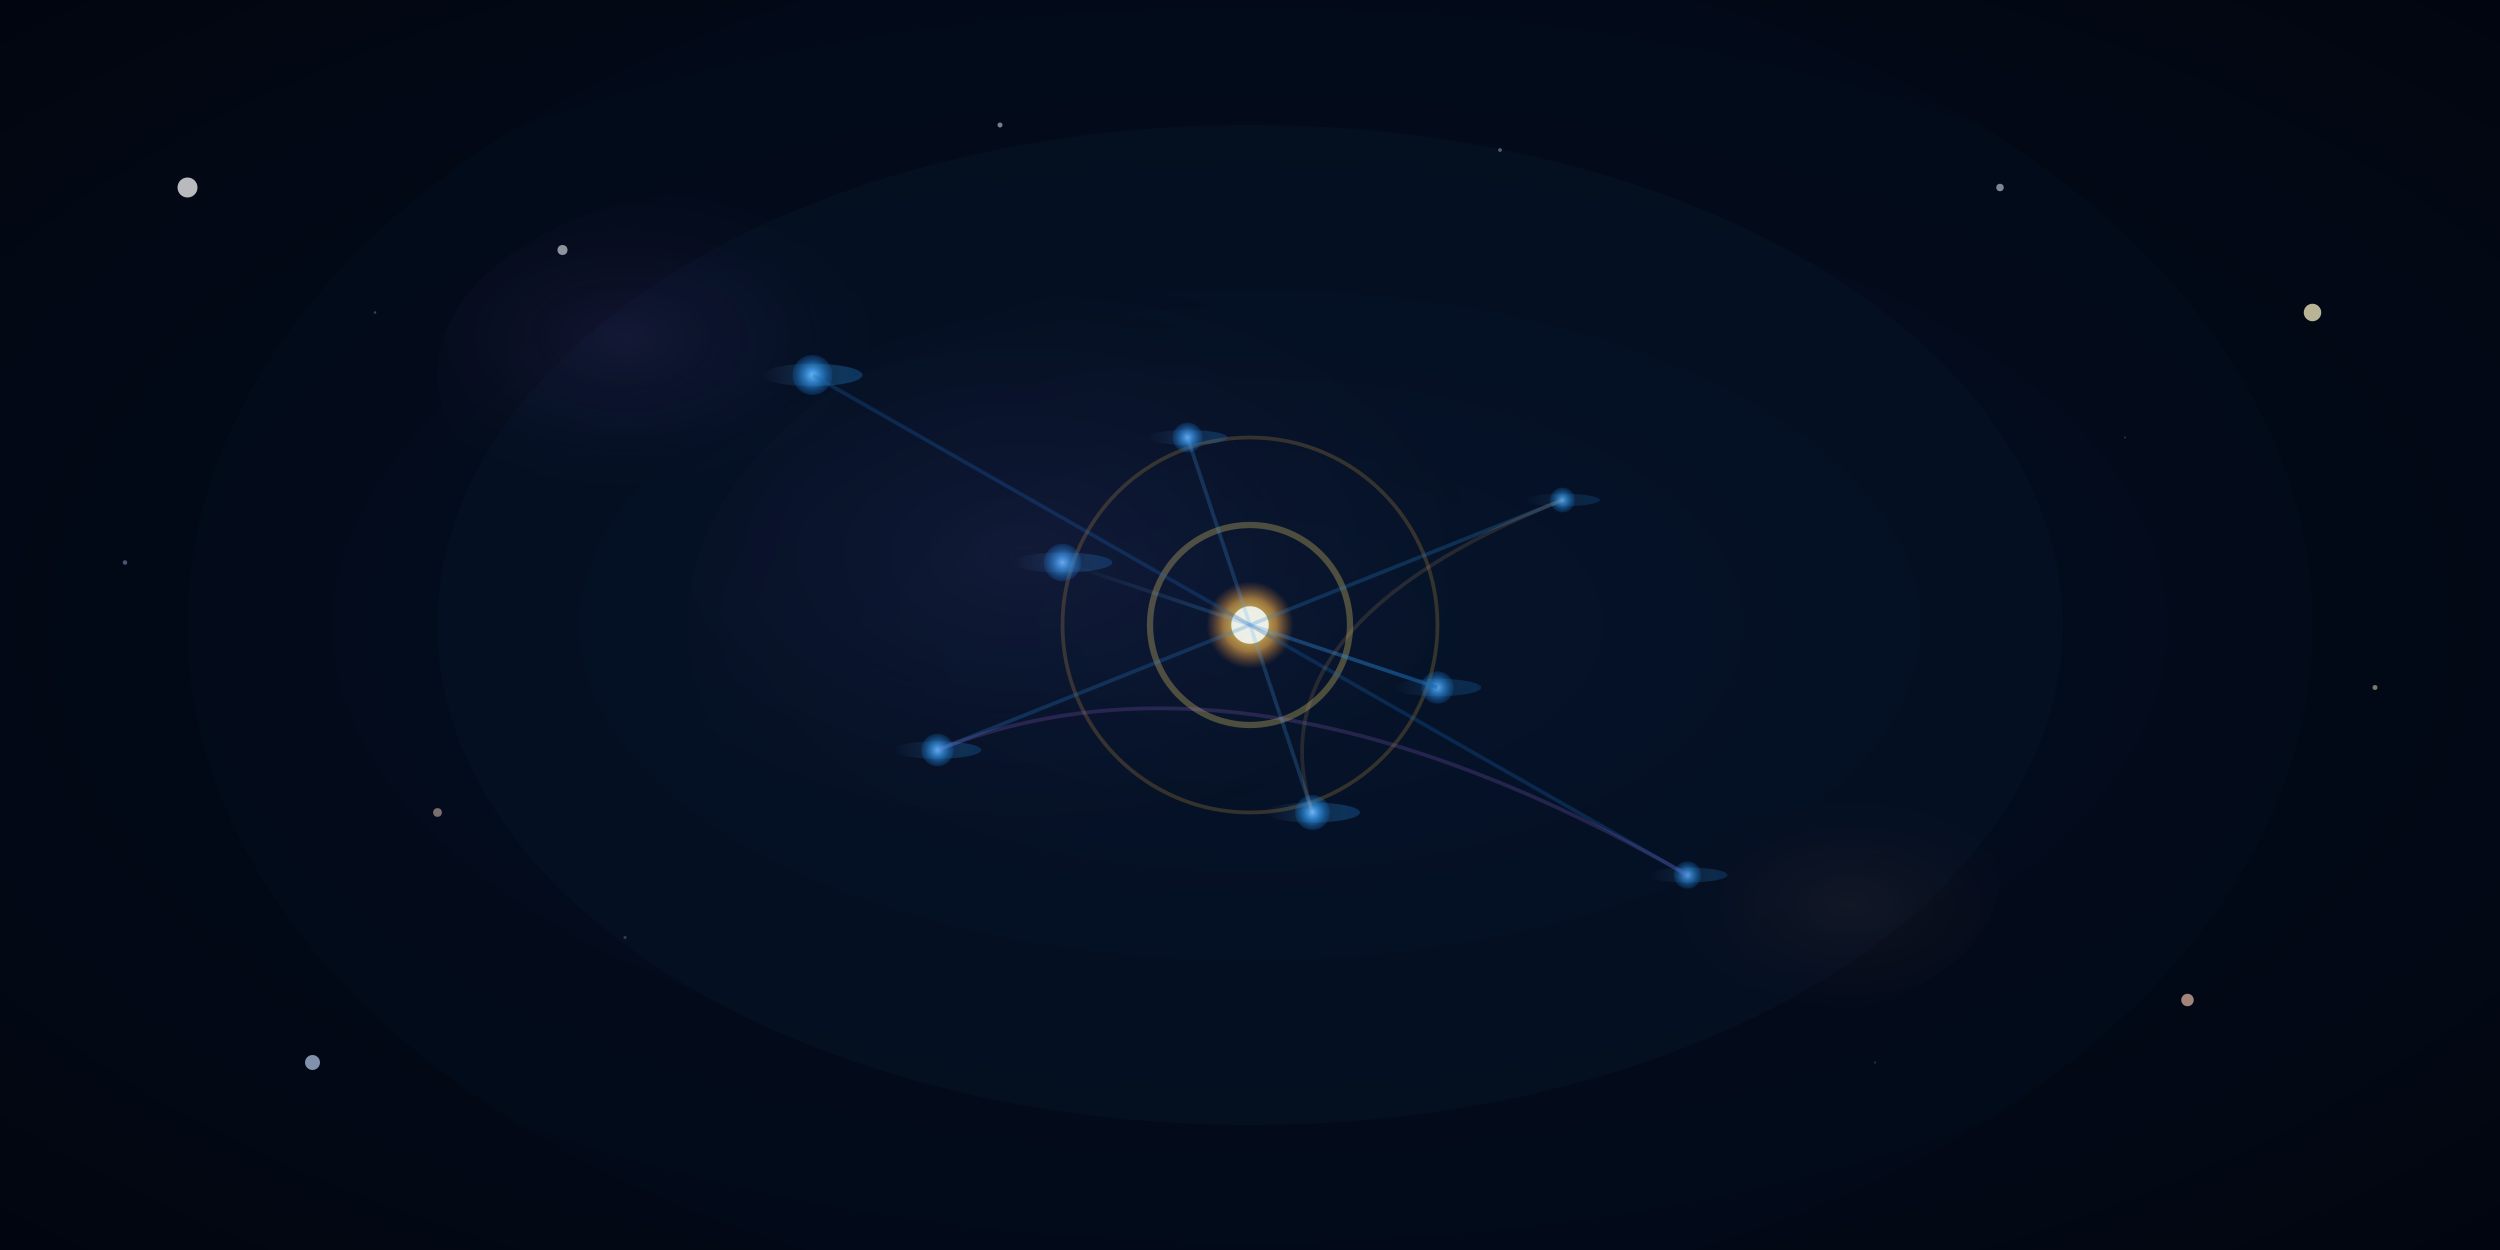 <svg width="400" height="200" viewBox="0 0 200 100" xmlns="http://www.w3.org/2000/svg">
  <defs>
    <!-- Enhanced particle gradient with more vibrant colors -->
    <radialGradient id="particle" cx="50%" cy="50%" r="60%">
      <stop offset="0%" stop-color="rgba(120,200,255,0.95)"/>
      <stop offset="20%" stop-color="rgba(80,170,255,0.85)"/>
      <stop offset="50%" stop-color="rgba(40,140,220,0.6)"/>
      <stop offset="80%" stop-color="rgba(20,100,180,0.3)"/>
      <stop offset="100%" stop-color="rgba(10,60,120,0)"/>
    </radialGradient>
    
    <!-- Enhanced leader gradient with cosmic glow -->
    <radialGradient id="leader" cx="50%" cy="50%" r="50%">
      <stop offset="0%" stop-color="rgba(255,250,180,1)"/>
      <stop offset="30%" stop-color="rgba(255,220,100,0.9)"/>
      <stop offset="60%" stop-color="rgba(255,180,60,0.7)"/>
      <stop offset="100%" stop-color="rgba(220,120,40,0)"/>
    </radialGradient>
    
    <!-- Starfield background gradient -->
    <radialGradient id="spaceBackground" cx="50%" cy="50%" r="70%">
      <stop offset="0%" stop-color="rgba(5,15,35,1)"/>
      <stop offset="40%" stop-color="rgba(3,10,25,1)"/>
      <stop offset="80%" stop-color="rgba(2,8,20,1)"/>
      <stop offset="100%" stop-color="rgba(1,5,15,1)"/>
    </radialGradient>
    
    <!-- Nebula gradient -->
    <radialGradient id="nebula1" cx="30%" cy="40%" r="40%">
      <stop offset="0%" stop-color="rgba(180,120,255,0.15)"/>
      <stop offset="50%" stop-color="rgba(120,80,200,0.08)"/>
      <stop offset="100%" stop-color="rgba(60,40,120,0)"/>
    </radialGradient>
    
    <radialGradient id="nebula2" cx="70%" cy="60%" r="35%">
      <stop offset="0%" stop-color="rgba(255,150,100,0.12)"/>
      <stop offset="50%" stop-color="rgba(200,100,60,0.06)"/>
      <stop offset="100%" stop-color="rgba(120,60,30,0)"/>
    </radialGradient>
    
    <!-- Enhanced particle trail gradient -->
    <linearGradient id="trail" x1="0%" y1="0%" x2="100%" y2="0%">
      <stop offset="0%" stop-color="rgba(120,200,255,0)"/>
      <stop offset="40%" stop-color="rgba(80,170,255,0.3)"/>
      <stop offset="80%" stop-color="rgba(40,140,220,0.6)"/>
      <stop offset="100%" stop-color="rgba(20,100,180,0.8)"/>
    </linearGradient>
    
    <!-- Enhanced organic filter with more sophisticated turbulence -->
    <filter id="organic" x="-80%" y="-80%" width="260%" height="260%">
      <feTurbulence baseFrequency="0.008" numOctaves="4" result="flow" type="fractalNoise" seed="2">
        <animate attributeName="baseFrequency" values="0.006;0.018;0.008;0.022;0.006" dur="83s" repeatCount="indefinite"/>
      </feTurbulence>
      <feDisplacementMap in="SourceGraphic" in2="flow" scale="2"/>
      <feGaussianBlur stdDeviation="0.3" result="blur"/>
      <feColorMatrix in="blur" values="1.3 1.2 1.1 0 0  1.2 1.4 1.6 0 0  1.1 1.6 1.8 0 0  0 0 0 0.9 0"/>
    </filter>
    
    <!-- Enhanced swarm filter with epic glow effects -->
    <filter id="swarm" x="-60%" y="-60%" width="220%" height="220%">
      <feGaussianBlur stdDeviation="1.2" result="glow"/>
      <feColorMatrix in="glow" values="1.5 1.3 1.2 0 0  1.3 1.5 1.8 0 0  1.2 1.8 2 0 0  0 0 0 0.9 0" result="coloredGlow"/>
      <feGaussianBlur stdDeviation="2.5" in="SourceGraphic" result="bigGlow"/>
      <feColorMatrix in="bigGlow" values="2 1.8 1.5 0 0  1.8 2.2 2.5 0 0  1.5 2.5 3 0 0  0 0 0 0.6 0" result="epicGlow"/>
      <feMerge>
        <feMergeNode in="epicGlow"/>
        <feMergeNode in="coloredGlow"/>
        <feMergeNode in="SourceGraphic"/>
      </feMerge>
    </filter>
    
    <!-- New particle trail effect -->
    <filter id="trail" x="-100%" y="-50%" width="300%" height="200%">
      <feGaussianBlur stdDeviation="0.8" result="blur"/>
      <feColorMatrix in="blur" values="1 1.2 1.5 0 0  1.2 1.5 2 0 0  1.5 2 2.5 0 0  0 0 0 0.7 0"/>
    </filter>
    
    <!-- Star twinkle effect -->
    <filter id="twinkle">
      <feGaussianBlur stdDeviation="0.5" result="coloredBlur"/>
      <feMerge> 
        <feMergeNode in="coloredBlur"/>
        <feMergeNode in="SourceGraphic"/> 
      </feMerge>
    </filter>
    
    <!-- Energy ring filter -->
    <filter id="energyRing" x="-150%" y="-150%" width="400%" height="400%">
      <feGaussianBlur stdDeviation="3" result="ring"/>
      <feColorMatrix in="ring" values="2.5 2 1.5 0 0  2 2.8 3.5 0 0  1.5 3.5 4 0 0  0 0 0 0.4 0"/>
    </filter>
  </defs>
  
  <!-- Enhanced cosmic background -->
  <rect width="200" height="100" fill="url(#spaceBackground)"/>
  
  <!-- Nebula layers for depth -->
  <ellipse cx="60" cy="30" rx="25" ry="15" fill="url(#nebula1)" opacity="0.6">
    <animate attributeName="rx" values="23;27;25;29;23" dur="45s" repeatCount="indefinite"/>
    <animate attributeName="ry" values="13;17;15;19;13" dur="45s" begin="8s" repeatCount="indefinite"/>
    <animate attributeName="opacity" values="0.4;0.8;0.6;0.9;0.4" dur="45s" repeatCount="indefinite"/>
  </ellipse>
  
  <ellipse cx="140" cy="70" rx="20" ry="12" fill="url(#nebula2)" opacity="0.5">
    <animate attributeName="rx" values="18;22;20;24;18" dur="52s" repeatCount="indefinite"/>
    <animate attributeName="ry" values="10;14;12;16;10" dur="52s" begin="12s" repeatCount="indefinite"/>
    <animate attributeName="opacity" values="0.3;0.7;0.5;0.8;0.3" dur="52s" repeatCount="indefinite"/>
  </ellipse>
  
  <!-- Enhanced starfield -->
  <g opacity="0.8">
    <!-- Large stars -->
    <circle cx="15" cy="15" r="0.8" fill="rgba(255,255,255,0.9)" filter="url(#twinkle)">
      <animate attributeName="opacity" values="0.6;1;0.8;1;0.6" dur="7s" repeatCount="indefinite"/>
    </circle>
    <circle cx="185" cy="25" r="0.7" fill="rgba(255,245,200,0.9)" filter="url(#twinkle)">
      <animate attributeName="opacity" values="0.7;1;0.9;1;0.7" dur="9s" repeatCount="indefinite"/>
    </circle>
    <circle cx="25" cy="85" r="0.6" fill="rgba(200,220,255,0.8)" filter="url(#twinkle)">
      <animate attributeName="opacity" values="0.5;0.9;0.7;0.9;0.5" dur="11s" repeatCount="indefinite"/>
    </circle>
    <circle cx="175" cy="80" r="0.5" fill="rgba(255,200,180,0.8)" filter="url(#twinkle)">
      <animate attributeName="opacity" values="0.6;0.95;0.8;0.95;0.6" dur="13s" repeatCount="indefinite"/>
    </circle>
    
    <!-- Medium stars -->
    <circle cx="45" cy="20" r="0.4" fill="rgba(255,255,255,0.7)">
      <animate attributeName="opacity" values="0.4;0.8;0.6;0.8;0.4" dur="15s" repeatCount="indefinite"/>
    </circle>
    <circle cx="160" cy="15" r="0.3" fill="rgba(220,240,255,0.7)">
      <animate attributeName="opacity" values="0.5;0.85;0.7;0.85;0.5" dur="17s" repeatCount="indefinite"/>
    </circle>
    <circle cx="35" cy="65" r="0.35" fill="rgba(255,220,200,0.6)">
      <animate attributeName="opacity" values="0.3;0.7;0.5;0.7;0.3" dur="19s" repeatCount="indefinite"/>
    </circle>
    
    <!-- Small stars -->
    <circle cx="80" cy="10" r="0.2" fill="rgba(255,255,255,0.6)">
      <animate attributeName="opacity" values="0.3;0.7;0.5;0.7;0.3" dur="21s" repeatCount="indefinite"/>
    </circle>
    <circle cx="120" cy="12" r="0.15" fill="rgba(200,220,255,0.5)">
      <animate attributeName="opacity" values="0.2;0.6;0.4;0.6;0.2" dur="23s" repeatCount="indefinite"/>
    </circle>
    <circle cx="190" cy="55" r="0.2" fill="rgba(255,240,180,0.6)">
      <animate attributeName="opacity" values="0.25;0.65;0.45;0.65;0.25" dur="25s" repeatCount="indefinite"/>
    </circle>
    <circle cx="10" cy="45" r="0.18" fill="rgba(180,200,255,0.5)">
      <animate attributeName="opacity" values="0.3;0.6;0.45;0.6;0.3" dur="27s" repeatCount="indefinite"/>
    </circle>
  </g>
  
  <!-- Enhanced Global best position with energy rings and epic effects -->
  
  <!-- Energy rings around leader -->
  <circle cx="100" cy="50" r="8" fill="none" stroke="rgba(255,220,100,0.3)" stroke-width="0.5" filter="url(#energyRing)">
    <animateMotion dur="89s" repeatCount="indefinite" 
                   path="M100,50 Q120,35 140,50 Q155,65 170,50 Q185,35 190,20 Q185,5 170,10 Q155,25 140,10 Q125,5 110,20 Q95,35 80,20 Q65,5 50,20 Q35,35 20,50 Q35,65 50,80 Q65,95 80,80 Q95,65 100,50"/>
    <animate attributeName="r" values="6;12;8;15;6" dur="89s" repeatCount="indefinite"/>
    <animate attributeName="opacity" values="0.2;0.6;0.4;0.8;0.2" dur="89s" repeatCount="indefinite"/>
  </circle>
  
  <circle cx="100" cy="50" r="15" fill="none" stroke="rgba(255,180,60,0.2)" stroke-width="0.3" filter="url(#energyRing)">
    <animateMotion dur="89s" repeatCount="indefinite" 
                   path="M100,50 Q120,35 140,50 Q155,65 170,50 Q185,35 190,20 Q185,5 170,10 Q155,25 140,10 Q125,5 110,20 Q95,35 80,20 Q65,5 50,20 Q35,35 20,50 Q35,65 50,80 Q65,95 80,80 Q95,65 100,50"/>
    <animate attributeName="r" values="12;20;15;25;12" dur="89s" begin="3s" repeatCount="indefinite"/>
    <animate attributeName="opacity" values="0.1;0.4;0.3;0.6;0.1" dur="89s" begin="3s" repeatCount="indefinite"/>
  </circle>
  
  <!-- Leader particle with enhanced glow -->
  <circle cx="100" cy="50" r="3.5" fill="url(#leader)" opacity="0.9" filter="url(#swarm)">
    <animateMotion dur="89s" repeatCount="indefinite" 
                   path="M100,50 Q120,35 140,50 Q155,65 170,50 Q185,35 190,20 Q185,5 170,10 Q155,25 140,10 Q125,5 110,20 Q95,35 80,20 Q65,5 50,20 Q35,35 20,50 Q35,65 50,80 Q65,95 80,80 Q95,65 100,50"/>
    <animate attributeName="r" values="2.5;4.5;3.5;5.5;2.5" dur="89s" repeatCount="indefinite"/>
    <animate attributeName="opacity" values="0.8;1;0.9;1;0.8" dur="89s" repeatCount="indefinite"/>
  </circle>
  
  <!-- Leader particle core -->
  <circle cx="100" cy="50" r="1.5" fill="rgba(255,255,240,0.95)">
    <animateMotion dur="89s" repeatCount="indefinite" 
                   path="M100,50 Q120,35 140,50 Q155,65 170,50 Q185,35 190,20 Q185,5 170,10 Q155,25 140,10 Q125,5 110,20 Q95,35 80,20 Q65,5 50,20 Q35,35 20,50 Q35,65 50,80 Q65,95 80,80 Q95,65 100,50"/>
    <animate attributeName="r" values="1;2;1.5;2.5;1" dur="89s" repeatCount="indefinite"/>
  </circle>
  
  <!-- Enhanced Swarm particles with epic trails and effects -->
  
  <!-- Particle 1 - Explorer with trail -->
  <ellipse cx="85" cy="45" rx="4" ry="0.8" fill="url(#trail)" opacity="0.4" filter="url(#trail)">
    <animateMotion dur="43s" repeatCount="indefinite" 
                   path="M85,45 Q95,30 110,40 Q125,50 140,45 Q155,40 170,50 Q180,60 175,75 Q165,85 150,80 Q135,75 120,85 Q105,95 90,85 Q75,75 65,60 Q55,45 60,30 Q70,20 85,25 Q100,30 85,45"/>
    <animateTransform attributeName="transform" type="rotate" values="0 85 45;360 85 45" dur="43s" repeatCount="indefinite"/>
  </ellipse>
  
  <circle cx="85" cy="45" r="1.5" fill="url(#particle)" opacity="0.9" filter="url(#organic)">
    <animateMotion dur="43s" repeatCount="indefinite" 
                   path="M85,45 Q95,30 110,40 Q125,50 140,45 Q155,40 170,50 Q180,60 175,75 Q165,85 150,80 Q135,75 120,85 Q105,95 90,85 Q75,75 65,60 Q55,45 60,30 Q70,20 85,25 Q100,30 85,45"/>
    <animate attributeName="r" values="1.2;2;1.5;2.5;1.2" dur="43s" repeatCount="indefinite"/>
    <animate attributeName="opacity" values="0.7;1;0.9;1;0.7" dur="43s" repeatCount="indefinite"/>
  </circle>
  
  <!-- Particle 2 - Follower with enhanced trail -->
  <ellipse cx="115" cy="55" rx="3.5" ry="0.7" fill="url(#trail)" opacity="0.35" filter="url(#trail)">
    <animateMotion dur="37s" repeatCount="indefinite" 
                   path="M115,55 Q125,40 140,50 Q155,60 170,55 Q185,50 180,65 Q170,75 155,70 Q140,65 125,75 Q110,85 95,75 Q80,65 70,50 Q65,35 75,25 Q90,20 105,30 Q115,40 115,55"/>
    <animateTransform attributeName="transform" type="rotate" values="0 115 55;360 115 55" dur="37s" repeatCount="indefinite"/>
  </ellipse>
  
  <circle cx="115" cy="55" r="1.3" fill="url(#particle)" opacity="0.85" filter="url(#organic)">
    <animateMotion dur="37s" repeatCount="indefinite" 
                   path="M115,55 Q125,40 140,50 Q155,60 170,55 Q185,50 180,65 Q170,75 155,70 Q140,65 125,75 Q110,85 95,75 Q80,65 70,50 Q65,35 75,25 Q90,20 105,30 Q115,40 115,55"/>
    <animate attributeName="r" values="1;1.8;1.3;2.2;1" dur="37s" repeatCount="indefinite"/>
    <animate attributeName="opacity" values="0.6;1;0.85;1;0.6" dur="37s" repeatCount="indefinite"/>
  </circle>
  
  <!-- Particle 3 - Social with epic trail -->
  <ellipse cx="95" cy="35" rx="3.2" ry="0.6" fill="url(#trail)" opacity="0.4" filter="url(#trail)">
    <animateMotion dur="41s" repeatCount="indefinite" 
                   path="M95,35 Q105,25 120,35 Q135,45 150,40 Q165,35 175,50 Q180,65 170,75 Q155,80 140,75 Q125,70 110,80 Q95,90 80,80 Q65,70 55,55 Q50,40 60,25 Q75,15 90,20 Q95,25 95,35"/>
    <animateTransform attributeName="transform" type="rotate" values="0 95 35;360 95 35" dur="41s" repeatCount="indefinite"/>
  </ellipse>
  
  <circle cx="95" cy="35" r="1.2" fill="url(#particle)" opacity="0.9" filter="url(#organic)">
    <animateMotion dur="41s" repeatCount="indefinite" 
                   path="M95,35 Q105,25 120,35 Q135,45 150,40 Q165,35 175,50 Q180,65 170,75 Q155,80 140,75 Q125,70 110,80 Q95,90 80,80 Q65,70 55,55 Q50,40 60,25 Q75,15 90,20 Q95,25 95,35"/>
    <animate attributeName="r" values="0.9;1.7;1.2;2.1;0.9" dur="41s" repeatCount="indefinite"/>
    <animate attributeName="opacity" values="0.7;1;0.9;1;0.7" dur="41s" repeatCount="indefinite"/>
  </circle>
  
  <!-- Particle 4 - Cognitive with enhanced effects -->
  <ellipse cx="105" cy="65" rx="3.8" ry="0.8" fill="url(#trail)" opacity="0.45" filter="url(#trail)">
    <animateMotion dur="47s" repeatCount="indefinite" 
                   path="M105,65 Q115,50 130,60 Q145,70 160,65 Q175,60 185,75 Q190,90 180,95 Q165,90 150,85 Q135,80 120,90 Q105,100 90,90 Q75,80 60,65 Q50,50 55,35 Q65,25 80,30 Q95,35 105,50 Q105,65 105,65"/>
    <animateTransform attributeName="transform" type="rotate" values="0 105 65;360 105 65" dur="47s" repeatCount="indefinite"/>
  </ellipse>
  
  <circle cx="105" cy="65" r="1.4" fill="url(#particle)" opacity="0.95" filter="url(#organic)">
    <animateMotion dur="47s" repeatCount="indefinite" 
                   path="M105,65 Q115,50 130,60 Q145,70 160,65 Q175,60 185,75 Q190,90 180,95 Q165,90 150,85 Q135,80 120,90 Q105,100 90,90 Q75,80 60,65 Q50,50 55,35 Q65,25 80,30 Q95,35 105,50 Q105,65 105,65"/>
    <animate attributeName="r" values="1.1;2;1.4;2.5;1.1" dur="47s" repeatCount="indefinite"/>
    <animate attributeName="opacity" values="0.8;1;0.95;1;0.8" dur="47s" repeatCount="indefinite"/>
  </circle>
  
  <!-- Particle 5 - Inertial with trail -->
  <ellipse cx="125" cy="40" rx="3" ry="0.5" fill="url(#trail)" opacity="0.3" filter="url(#trail)">
    <animateMotion dur="53s" repeatCount="indefinite" 
                   path="M125,40 Q135,25 150,35 Q165,45 180,40 Q195,35 190,50 Q180,60 165,55 Q150,50 135,60 Q120,70 105,60 Q90,50 80,35 Q75,20 85,10 Q100,5 115,15 Q125,25 125,40"/>
    <animateTransform attributeName="transform" type="rotate" values="0 125 40;360 125 40" dur="53s" repeatCount="indefinite"/>
  </ellipse>
  
  <circle cx="125" cy="40" r="1" fill="url(#particle)" opacity="0.8" filter="url(#organic)">
    <animateMotion dur="53s" repeatCount="indefinite" 
                   path="M125,40 Q135,25 150,35 Q165,45 180,40 Q195,35 190,50 Q180,60 165,55 Q150,50 135,60 Q120,70 105,60 Q90,50 80,35 Q75,20 85,10 Q100,5 115,15 Q125,25 125,40"/>
    <animate attributeName="r" values="0.8;1.6;1;2;0.8" dur="53s" repeatCount="indefinite"/>
    <animate attributeName="opacity" values="0.6;1;0.8;1;0.6" dur="53s" repeatCount="indefinite"/>
  </circle>
  
  <!-- Particle 6 - Adaptive with epic trail -->
  <ellipse cx="75" cy="60" rx="3.5" ry="0.7" fill="url(#trail)" opacity="0.4" filter="url(#trail)">
    <animateMotion dur="59s" repeatCount="indefinite" 
                   path="M75,60 Q85,45 100,55 Q115,65 130,60 Q145,55 160,65 Q175,75 170,90 Q160,100 145,95 Q130,90 115,100 Q100,110 85,100 Q70,90 55,75 Q40,60 35,45 Q40,30 55,25 Q70,30 75,45 Q75,60 75,60"/>
    <animateTransform attributeName="transform" type="rotate" values="0 75 60;360 75 60" dur="59s" repeatCount="indefinite"/>
  </ellipse>
  
  <circle cx="75" cy="60" r="1.3" fill="url(#particle)" opacity="0.9" filter="url(#organic)">
    <animateMotion dur="59s" repeatCount="indefinite" 
                   path="M75,60 Q85,45 100,55 Q115,65 130,60 Q145,55 160,65 Q175,75 170,90 Q160,100 145,95 Q130,90 115,100 Q100,110 85,100 Q70,90 55,75 Q40,60 35,45 Q40,30 55,25 Q70,30 75,45 Q75,60 75,60"/>
    <animate attributeName="r" values="1;1.8;1.3;2.2;1" dur="59s" repeatCount="indefinite"/>
    <animate attributeName="opacity" values="0.7;1;0.9;1;0.7" dur="59s" repeatCount="indefinite"/>
  </circle>
  
  <!-- Particle 7 - Random with dynamic effects -->
  <ellipse cx="135" cy="70" rx="3.2" ry="0.6" fill="url(#trail)" opacity="0.35" filter="url(#trail)">
    <animateMotion dur="61s" repeatCount="indefinite" 
                   path="M135,70 Q145,55 160,65 Q175,75 190,70 Q185,85 170,90 Q155,85 140,95 Q125,105 110,95 Q95,85 80,70 Q70,55 65,40 Q70,25 85,20 Q100,25 115,35 Q130,45 135,60 Q135,70 135,70"/>
    <animateTransform attributeName="transform" type="rotate" values="0 135 70;360 135 70" dur="61s" repeatCount="indefinite"/>
  </ellipse>
  
  <circle cx="135" cy="70" r="1.1" fill="url(#particle)" opacity="0.8" filter="url(#organic)">
    <animateMotion dur="61s" repeatCount="indefinite" 
                   path="M135,70 Q145,55 160,65 Q175,75 190,70 Q185,85 170,90 Q155,85 140,95 Q125,105 110,95 Q95,85 80,70 Q70,55 65,40 Q70,25 85,20 Q100,25 115,35 Q130,45 135,60 Q135,70 135,70"/>
    <animate attributeName="r" values="0.9;1.7;1.1;2.1;0.9" dur="61s" repeatCount="indefinite"/>
    <animate attributeName="opacity" values="0.6;1;0.8;1;0.6" dur="61s" repeatCount="indefinite"/>
  </circle>
  
  <!-- Particle 8 - Convergent with maximum epic effects -->
  <ellipse cx="65" cy="30" rx="4" ry="0.9" fill="url(#trail)" opacity="0.5" filter="url(#trail)">
    <animateMotion dur="67s" repeatCount="indefinite" 
                   path="M65,30 Q75,15 90,25 Q105,35 120,30 Q135,25 150,35 Q165,45 175,60 Q180,75 170,85 Q155,90 140,85 Q125,80 110,90 Q95,100 80,90 Q65,80 50,65 Q35,50 30,35 Q35,20 50,15 Q65,20 65,30"/>
    <animateTransform attributeName="transform" type="rotate" values="0 65 30;360 65 30" dur="67s" repeatCount="indefinite"/>
  </ellipse>
  
  <circle cx="65" cy="30" r="1.6" fill="url(#particle)" opacity="0.95" filter="url(#organic)">
    <animateMotion dur="67s" repeatCount="indefinite" 
                   path="M65,30 Q75,15 90,25 Q105,35 120,30 Q135,25 150,35 Q165,45 175,60 Q180,75 170,85 Q155,90 140,85 Q125,80 110,90 Q95,100 80,90 Q65,80 50,65 Q35,50 30,35 Q35,20 50,15 Q65,20 65,30"/>
    <animate attributeName="r" values="1.2;2.2;1.6;2.8;1.2" dur="67s" repeatCount="indefinite"/>
    <animate attributeName="opacity" values="0.8;1;0.95;1;0.8" dur="67s" repeatCount="indefinite"/>
  </circle>
  
  <!-- Enhanced connection field showing collective intelligence with energy flows -->
  <g stroke="rgba(120,200,255,0.25)" fill="none" stroke-width="0.3" opacity="0.7" filter="url(#organic)">
    <path d="M85,45 Q100,50 115,55" stroke="url(#trail)">
      <animate attributeName="opacity" values="0.2;0.8;0.4;1;0.2" dur="11s" repeatCount="indefinite"/>
      <animate attributeName="stroke-width" values="0.2;0.6;0.3;0.8;0.2" dur="11s" repeatCount="indefinite"/>
    </path>
    <path d="M95,35 Q100,50 105,65" stroke="rgba(80,170,255,0.3)">
      <animate attributeName="opacity" values="0.3;0.9;0.5;1;0.3" dur="13s" repeatCount="indefinite"/>
      <animate attributeName="stroke-width" values="0.25;0.7;0.4;0.9;0.25" dur="13s" repeatCount="indefinite"/>
    </path>
    <path d="M125,40 Q100,50 75,60" stroke="rgba(40,140,220,0.35)">
      <animate attributeName="opacity" values="0.25;0.7;0.45;0.9;0.25" dur="17s" repeatCount="indefinite"/>
      <animate attributeName="stroke-width" values="0.2;0.6;0.35;0.8;0.2" dur="17s" repeatCount="indefinite"/>
    </path>
    <path d="M135,70 Q100,50 65,30" stroke="rgba(20,100,180,0.4)">
      <animate attributeName="opacity" values="0.2;0.8;0.4;0.9;0.2" dur="19s" repeatCount="indefinite"/>
      <animate attributeName="stroke-width" values="0.15;0.7;0.3;0.9;0.15" dur="19s" repeatCount="indefinite"/>
    </path>
    
    <!-- Additional energy connections -->
    <path d="M105,65 Q100,50 125,40" stroke="rgba(255,180,100,0.2)">
      <animate attributeName="opacity" values="0.1;0.5;0.3;0.7;0.1" dur="23s" repeatCount="indefinite"/>
      <animate attributeName="stroke-width" values="0.1;0.4;0.25;0.6;0.1" dur="23s" repeatCount="indefinite"/>
    </path>
    <path d="M75,60 Q100,50 135,70" stroke="rgba(200,120,255,0.25)">
      <animate attributeName="opacity" values="0.15;0.6;0.35;0.8;0.15" dur="29s" repeatCount="indefinite"/>
      <animate attributeName="stroke-width" values="0.12;0.45;0.28;0.65;0.12" dur="29s" repeatCount="indefinite"/>
    </path>
  </g>
  
  <!-- Enhanced optimization landscape with cosmic energy fields -->
  <g fill="rgba(120,180,240,0.08)" opacity="0.5" filter="url(#organic)">
    <ellipse cx="100" cy="50" rx="45" ry="28" fill="url(#nebula1)">
      <animate attributeName="rx" values="42;52;45;58;42" dur="29s" repeatCount="indefinite"/>
      <animate attributeName="ry" values="26;34;28;38;26" dur="29s" begin="5s" repeatCount="indefinite"/>
      <animate attributeName="opacity" values="0.2;0.7;0.5;0.9;0.2" dur="29s" repeatCount="indefinite"/>
    </ellipse>
    <ellipse cx="100" cy="50" rx="65" ry="40" fill="rgba(40,140,220,0.06)">
      <animate attributeName="rx" values="62;72;65;78;62" dur="37s" repeatCount="indefinite"/>
      <animate attributeName="ry" values="38;46;40;52;38" dur="37s" begin="8s" repeatCount="indefinite"/>
      <animate attributeName="opacity" values="0.1;0.4;0.25;0.6;0.1" dur="37s" repeatCount="indefinite"/>
    </ellipse>
    <ellipse cx="100" cy="50" rx="85" ry="55" fill="rgba(20,100,180,0.04)">
      <animate attributeName="rx" values="82;88;85;92;82" dur="43s" repeatCount="indefinite"/>
      <animate attributeName="ry" values="52;58;55;62;52" dur="43s" begin="12s" repeatCount="indefinite"/>
      <animate attributeName="opacity" values="0.05;0.25;0.15;0.35;0.05" dur="43s" repeatCount="indefinite"/>
    </ellipse>
  </g>
  
  <!-- Cosmic dust particles for added depth -->
  <g opacity="0.4">
    <circle cx="30" cy="25" r="0.1" fill="rgba(255,255,255,0.6)">
      <animate attributeName="opacity" values="0.2;0.7;0.4;0.8;0.2" dur="31s" repeatCount="indefinite"/>
    </circle>
    <circle cx="170" cy="35" r="0.08" fill="rgba(200,220,255,0.5)">
      <animate attributeName="opacity" values="0.3;0.6;0.45;0.7;0.3" dur="33s" repeatCount="indefinite"/>
    </circle>
    <circle cx="50" cy="75" r="0.12" fill="rgba(255,200,180,0.6)">
      <animate attributeName="opacity" values="0.25;0.65;0.4;0.75;0.25" dur="37s" repeatCount="indefinite"/>
    </circle>
    <circle cx="150" cy="85" r="0.09" fill="rgba(180,200,255,0.5)">
      <animate attributeName="opacity" values="0.2;0.6;0.35;0.7;0.2" dur="41s" repeatCount="indefinite"/>
    </circle>
  </g>
</svg>